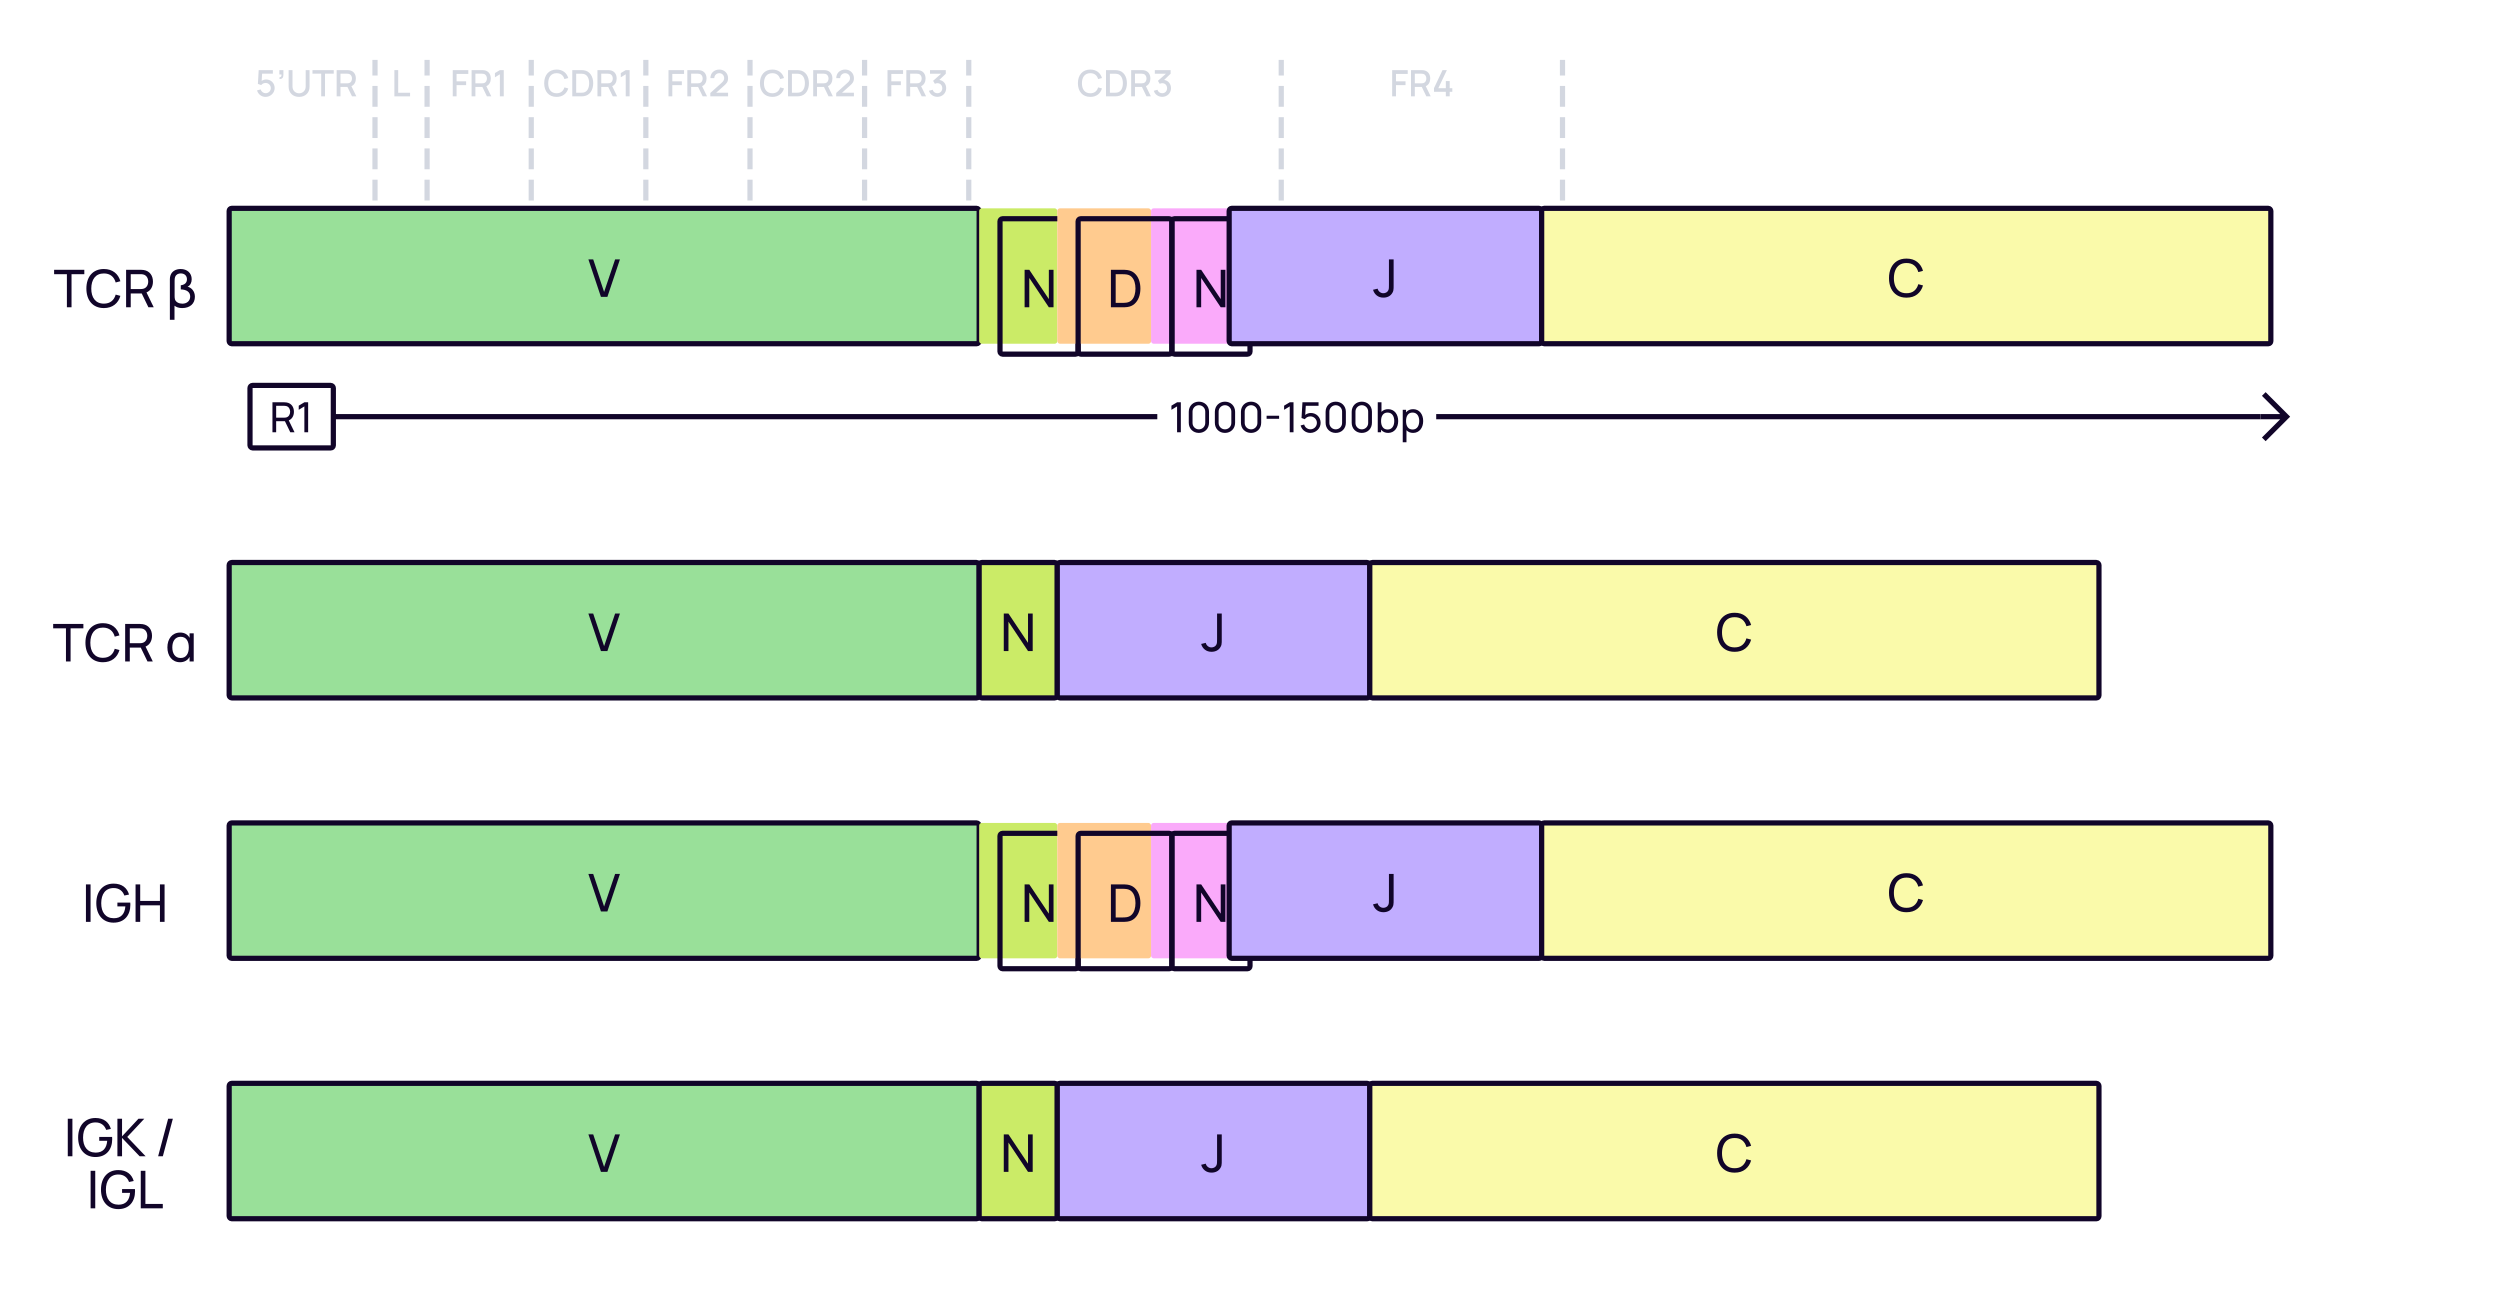 <svg width="960" height="504" viewBox="0 0 960 504" fill="none" xmlns="http://www.w3.org/2000/svg">
    <rect width="960" height="504" fill="white"/>
    <path d="M101.969 37.21C103.852 37.21 105.469 35.705 105.469 33.829C105.469 31.939 104.083 30.525 102.2 30.525C101.605 30.525 100.975 30.714 100.478 31.071L100.646 28.299H104.776V26.92H99.337L99.029 32.219L100.303 32.667C100.618 32.247 101.185 31.855 102.011 31.855C103.089 31.855 103.992 32.723 103.992 33.829C103.992 34.907 103.117 35.796 102.011 35.796C101.171 35.796 100.338 35.229 100.107 34.333L98.7 34.711C99.113 36.181 100.415 37.21 101.969 37.21ZM107.373 29.629L107.282 30.28C108.29 30.462 108.829 29.846 108.829 28.747V26.92H107.282V28.607H108.087C108.157 29.202 107.982 29.678 107.373 29.629ZM114.852 37.21C117.225 37.21 118.87 35.663 118.87 33.29V26.92H117.386V33.213C117.386 34.914 116.119 35.831 114.852 35.831C113.599 35.831 112.318 34.935 112.318 33.213V26.92L110.834 26.927V33.29C110.834 35.663 112.479 37.21 114.852 37.21ZM123.341 37H124.804V28.299H128.157V26.92H119.988V28.299H123.341V37ZM129.277 37H130.74V33.381H133.414L135.171 37H136.844L134.94 33.094C136.081 32.597 136.655 31.491 136.655 30.147C136.655 28.516 135.815 27.235 134.128 26.976C133.862 26.934 133.547 26.92 133.351 26.92H129.277V37ZM130.74 31.995V28.299H133.295C133.477 28.299 133.722 28.313 133.932 28.369C134.828 28.579 135.164 29.405 135.164 30.147C135.164 30.889 134.828 31.715 133.932 31.932C133.722 31.981 133.477 31.995 133.295 31.995H130.74Z" fill="#D3D7E0"/>
    <path d="M144 112V24" stroke="#D3D7E0" stroke-width="2" stroke-linecap="square" stroke-dasharray="6 6"/>
    <path d="M151.442 37V26.92H152.905V35.621H157.469V37H151.442Z" fill="#D3D7E0"/>
    <path d="M164 112V24" stroke="#D3D7E0" stroke-width="2" stroke-linecap="square" stroke-dasharray="6 6"/>
    <path d="M173.858 37H175.321V32.695H178.989V31.225H175.321V28.383H179.829V26.92H173.858V37ZM181.09 37H182.553V33.381H185.227L186.984 37H188.657L186.753 33.094C187.894 32.597 188.468 31.491 188.468 30.147C188.468 28.516 187.628 27.235 185.941 26.976C185.675 26.934 185.36 26.92 185.164 26.92H181.09V37ZM182.553 31.995V28.299H185.108C185.29 28.299 185.535 28.313 185.745 28.369C186.641 28.579 186.977 29.405 186.977 30.147C186.977 30.889 186.641 31.715 185.745 31.932C185.535 31.981 185.29 31.995 185.108 31.995H182.553ZM191.953 37H193.444V26.92H191.953L190.056 28.054V29.685L191.953 28.53V37Z" fill="#D3D7E0"/>
    <path d="M204 112V24" stroke="#D3D7E0" stroke-width="2" stroke-linecap="square" stroke-dasharray="6 6"/>
    <path d="M213.735 37.21C216.059 37.21 217.62 35.943 218.215 33.955L216.731 33.556C216.332 34.963 215.331 35.817 213.735 35.817C211.593 35.817 210.501 34.27 210.515 31.96C210.522 29.65 211.593 28.103 213.735 28.103C215.331 28.103 216.332 28.957 216.731 30.364L218.215 29.965C217.62 27.977 216.059 26.71 213.735 26.71C210.711 26.71 208.968 28.845 208.968 31.96C208.968 35.075 210.711 37.21 213.735 37.21ZM219.754 37H222.911C223.093 37 223.695 37 224.164 36.937C226.53 36.636 227.79 34.529 227.79 31.96C227.79 29.391 226.53 27.284 224.164 26.983C223.695 26.92 223.093 26.92 222.911 26.92H219.754V37ZM221.252 35.607V28.313H222.911C223.219 28.313 223.723 28.32 224.059 28.383C225.571 28.663 226.236 30.189 226.236 31.96C226.236 33.689 225.599 35.243 224.059 35.537C223.723 35.6 223.233 35.607 222.911 35.607H221.252ZM229.42 37H230.883V33.381H233.557L235.314 37H236.987L235.083 33.094C236.224 32.597 236.798 31.491 236.798 30.147C236.798 28.516 235.958 27.235 234.271 26.976C234.005 26.934 233.69 26.92 233.494 26.92H229.42V37ZM230.883 31.995V28.299H233.438C233.62 28.299 233.865 28.313 234.075 28.369C234.971 28.579 235.307 29.405 235.307 30.147C235.307 30.889 234.971 31.715 234.075 31.932C233.865 31.981 233.62 31.995 233.438 31.995H230.883ZM240.283 37H241.774V26.92H240.283L238.386 28.054V29.685L240.283 28.53V37Z" fill="#D3D7E0"/>
    <path d="M248 112V24" stroke="#D3D7E0" stroke-width="2" stroke-linecap="square" stroke-dasharray="6 6"/>
    <path d="M256.703 37H258.166V32.695H261.834V31.225H258.166V28.383H262.674V26.92H256.703V37ZM263.935 37H265.398V33.381H268.072L269.829 37H271.502L269.598 33.094C270.739 32.597 271.313 31.491 271.313 30.147C271.313 28.516 270.473 27.235 268.786 26.976C268.52 26.934 268.205 26.92 268.009 26.92H263.935V37ZM265.398 31.995V28.299H267.953C268.135 28.299 268.38 28.313 268.59 28.369C269.486 28.579 269.822 29.405 269.822 30.147C269.822 30.889 269.486 31.715 268.59 31.932C268.38 31.981 268.135 31.995 267.953 31.995H265.398ZM272.761 36.993H279.579V35.6H275.022L277.941 32.996C279.033 32.037 279.579 31.407 279.579 30.028C279.579 28.117 278.144 26.71 276.24 26.71C274.231 26.71 272.796 28.047 272.796 30H274.294C274.28 28.985 275.092 28.103 276.212 28.103C277.297 28.103 278.074 28.929 278.074 30.007C278.074 30.581 277.864 31.127 277.157 31.757L272.768 35.691L272.761 36.993Z" fill="#D3D7E0"/>
    <path d="M288 112V24" stroke="#D3D7E0" stroke-width="2" stroke-linecap="square" stroke-dasharray="6 6"/>
    <path d="M296.58 37.21C298.904 37.21 300.465 35.943 301.06 33.955L299.576 33.556C299.177 34.963 298.176 35.817 296.58 35.817C294.438 35.817 293.346 34.27 293.36 31.96C293.367 29.65 294.438 28.103 296.58 28.103C298.176 28.103 299.177 28.957 299.576 30.364L301.06 29.965C300.465 27.977 298.904 26.71 296.58 26.71C293.556 26.71 291.813 28.845 291.813 31.96C291.813 35.075 293.556 37.21 296.58 37.21ZM302.599 37H305.756C305.938 37 306.54 37 307.009 36.937C309.375 36.636 310.635 34.529 310.635 31.96C310.635 29.391 309.375 27.284 307.009 26.983C306.54 26.92 305.938 26.92 305.756 26.92H302.599V37ZM304.097 35.607V28.313H305.756C306.064 28.313 306.568 28.32 306.904 28.383C308.416 28.663 309.081 30.189 309.081 31.96C309.081 33.689 308.444 35.243 306.904 35.537C306.568 35.6 306.078 35.607 305.756 35.607H304.097ZM312.265 37H313.728V33.381H316.402L318.159 37H319.832L317.928 33.094C319.069 32.597 319.643 31.491 319.643 30.147C319.643 28.516 318.803 27.235 317.116 26.976C316.85 26.934 316.535 26.92 316.339 26.92H312.265V37ZM313.728 31.995V28.299H316.283C316.465 28.299 316.71 28.313 316.92 28.369C317.816 28.579 318.152 29.405 318.152 30.147C318.152 30.889 317.816 31.715 316.92 31.932C316.71 31.981 316.465 31.995 316.283 31.995H313.728ZM321.091 36.993H327.909V35.6H323.352L326.271 32.996C327.363 32.037 327.909 31.407 327.909 30.028C327.909 28.117 326.474 26.71 324.57 26.71C322.561 26.71 321.126 28.047 321.126 30H322.624C322.61 28.985 323.422 28.103 324.542 28.103C325.627 28.103 326.404 28.929 326.404 30.007C326.404 30.581 326.194 31.127 325.487 31.757L321.098 35.691L321.091 36.993Z" fill="#D3D7E0"/>
    <path d="M332 112V24" stroke="#D3D7E0" stroke-width="2" stroke-linecap="square" stroke-dasharray="6 6"/>
    <path d="M340.805 37H342.268V32.695H345.936V31.225H342.268V28.383H346.776V26.92H340.805V37ZM348.038 37H349.501V33.381H352.175L353.932 37H355.605L353.701 33.094C354.842 32.597 355.416 31.491 355.416 30.147C355.416 28.516 354.576 27.235 352.889 26.976C352.623 26.934 352.308 26.92 352.112 26.92H348.038V37ZM349.501 31.995V28.299H352.056C352.238 28.299 352.483 28.313 352.693 28.369C353.589 28.579 353.925 29.405 353.925 30.147C353.925 30.889 353.589 31.715 352.693 31.932C352.483 31.981 352.238 31.995 352.056 31.995H349.501ZM359.964 37.189C361.847 37.189 363.331 35.796 363.331 33.871C363.331 32.233 362.323 30.924 360.692 30.707L363.184 28.313V26.92H357.122V28.313H361.392L358.312 31.036L358.998 32.191C359.285 32.037 359.628 31.939 359.95 31.939C361.07 31.939 361.833 32.751 361.833 33.871C361.833 34.984 361.07 35.789 359.964 35.803C359.138 35.81 358.403 35.341 358.137 34.466L356.723 34.858C357.15 36.293 358.466 37.189 359.964 37.189Z" fill="#D3D7E0"/>
    <path d="M372 112V24" stroke="#D3D7E0" stroke-width="2" stroke-linecap="square" stroke-dasharray="6 6"/>
    <path d="M418.682 37.21C421.006 37.21 422.567 35.943 423.162 33.955L421.678 33.556C421.279 34.963 420.278 35.817 418.682 35.817C416.54 35.817 415.448 34.27 415.462 31.96C415.469 29.65 416.54 28.103 418.682 28.103C420.278 28.103 421.279 28.957 421.678 30.364L423.162 29.965C422.567 27.977 421.006 26.71 418.682 26.71C415.658 26.71 413.915 28.845 413.915 31.96C413.915 35.075 415.658 37.21 418.682 37.21ZM424.702 37H427.859C428.041 37 428.643 37 429.112 36.937C431.478 36.636 432.738 34.529 432.738 31.96C432.738 29.391 431.478 27.284 429.112 26.983C428.643 26.92 428.041 26.92 427.859 26.92H424.702V37ZM426.2 35.607V28.313H427.859C428.167 28.313 428.671 28.32 429.007 28.383C430.519 28.663 431.184 30.189 431.184 31.96C431.184 33.689 430.547 35.243 429.007 35.537C428.671 35.6 428.181 35.607 427.859 35.607H426.2ZM434.368 37H435.831V33.381H438.505L440.262 37H441.935L440.031 33.094C441.172 32.597 441.746 31.491 441.746 30.147C441.746 28.516 440.906 27.235 439.219 26.976C438.953 26.934 438.638 26.92 438.442 26.92H434.368V37ZM435.831 31.995V28.299H438.386C438.568 28.299 438.813 28.313 439.023 28.369C439.919 28.579 440.255 29.405 440.255 30.147C440.255 30.889 439.919 31.715 439.023 31.932C438.813 31.981 438.568 31.995 438.386 31.995H435.831ZM446.294 37.189C448.177 37.189 449.661 35.796 449.661 33.871C449.661 32.233 448.653 30.924 447.022 30.707L449.514 28.313V26.92H443.452V28.313H447.722L444.642 31.036L445.328 32.191C445.615 32.037 445.958 31.939 446.28 31.939C447.4 31.939 448.163 32.751 448.163 33.871C448.163 34.984 447.4 35.789 446.294 35.803C445.468 35.81 444.733 35.341 444.467 34.466L443.053 34.858C443.48 36.293 444.796 37.189 446.294 37.189Z" fill="#D3D7E0"/>
    <path d="M492 112V24" stroke="#D3D7E0" stroke-width="2" stroke-linecap="square" stroke-dasharray="6 6"/>
    <path d="M600 112V24" stroke="#D3D7E0" stroke-width="2" stroke-linecap="square" stroke-dasharray="6 6"/>
    <path d="M534.593 37H536.056V32.695H539.724V31.225H536.056V28.383H540.564V26.92H534.593V37ZM541.826 37H543.289V33.381H545.963L547.72 37H549.393L547.489 33.094C548.63 32.597 549.204 31.491 549.204 30.147C549.204 28.516 548.364 27.235 546.677 26.976C546.411 26.934 546.096 26.92 545.9 26.92H541.826V37ZM543.289 31.995V28.299H545.844C546.026 28.299 546.271 28.313 546.481 28.369C547.377 28.579 547.713 29.405 547.713 30.147C547.713 30.889 547.377 31.715 546.481 31.932C546.271 31.981 546.026 31.995 545.844 31.995H543.289ZM555.201 37H556.685V35.243H557.686V33.857H556.685V31.127H555.201V33.857H552.324L555.6 26.92H553.927L550.651 33.857V35.243H555.201V37Z" fill="#D3D7E0"/>
    <path d="M25.688 118H27.468V105.29H32.378V103.6H20.778V105.29H25.688V118ZM39.89 118.3C43.22 118.3 45.41 116.47 46.23 113.61L44.42 113.13C43.83 115.27 42.32 116.6 39.89 116.6C36.67 116.6 35.03 114.25 35.05 110.8C35.07 107.35 36.67 105 39.89 105C42.32 105 43.83 106.33 44.42 108.47L46.23 107.99C45.41 105.13 43.22 103.3 39.89 103.3C35.58 103.3 33.17 106.36 33.17 110.8C33.17 115.24 35.58 118.3 39.89 118.3ZM48.423 118H50.203V112.68H54.413L56.993 118H59.033L56.253 112.29C57.883 111.61 58.733 110.04 58.733 108.14C58.733 105.85 57.503 104.04 55.173 103.68C54.803 103.62 54.393 103.6 54.113 103.6H48.423V118ZM50.203 110.99V105.29H54.053C54.303 105.29 54.653 105.31 54.953 105.38C56.333 105.69 56.913 106.94 56.913 108.14C56.913 109.34 56.333 110.59 54.953 110.9C54.653 110.97 54.303 110.99 54.053 110.99H50.203ZM65.23 107.2V122.8H67.01V117.39C67.72 117.96 68.71 118.3 69.94 118.3C72.99 118.3 74.84 116.57 74.84 113.95C74.84 111.74 73.44 110.44 72.05 110.09C73.1 109.58 73.61 108.5 73.61 107.22C73.61 104.84 71.86 103.3 69.37 103.3C67.51 103.3 65.98 104.16 65.45 105.78C65.3 106.23 65.23 106.71 65.23 107.2ZM67.05 113.71V107.86C67.05 107.44 67.07 106.8 67.28 106.28C67.64 105.35 68.52 104.99 69.41 104.99C70.79 104.99 71.79 105.82 71.79 107.24C71.79 108.67 70.79 109.4 69.42 109.54V111.14C71.61 111.18 73.03 112.1 73.03 113.87C73.03 115.52 71.79 116.61 70.02 116.61C68.77 116.61 67.53 116.04 67.2 115.01C67.08 114.64 67.05 114.1 67.05 113.71Z" fill="#110529"/>
    <path d="M25.327 254H27.107V241.29H32.017V239.6H20.417V241.29H25.327V254ZM39.529 254.3C42.859 254.3 45.049 252.47 45.869 249.61L44.059 249.13C43.469 251.27 41.959 252.6 39.529 252.6C36.309 252.6 34.669 250.25 34.689 246.8C34.709 243.35 36.309 241 39.529 241C41.959 241 43.469 242.33 44.059 244.47L45.869 243.99C45.049 241.13 42.859 239.3 39.529 239.3C35.219 239.3 32.809 242.36 32.809 246.8C32.809 251.24 35.219 254.3 39.529 254.3ZM48.062 254H49.842V248.68H54.052L56.632 254H58.672L55.892 248.29C57.522 247.61 58.372 246.04 58.372 244.14C58.372 241.85 57.142 240.04 54.812 239.68C54.442 239.62 54.032 239.6 53.752 239.6H48.062V254ZM49.842 246.99V241.29H53.692C53.942 241.29 54.292 241.31 54.592 241.38C55.972 241.69 56.552 242.94 56.552 244.14C56.552 245.34 55.972 246.59 54.592 246.9C54.292 246.97 53.942 246.99 53.692 246.99H49.842ZM69.148 254.3C70.788 254.3 72.099 253.54 72.799 252.24V254H74.388V243.2H72.799V244.93C72.109 243.65 70.849 242.9 69.198 242.9C66.099 242.9 64.278 245.35 64.278 248.6C64.278 251.83 66.088 254.3 69.148 254.3ZM66.168 248.6C66.168 246.19 67.278 244.53 69.388 244.53C71.499 244.53 72.499 246.2 72.499 248.59C72.499 250.96 71.508 252.67 69.368 252.67C67.198 252.67 66.168 250.88 66.168 248.6Z" fill="#110529"/>
    <path d="M32.998 354H34.778V339.6H32.998V354ZM43.609 354.3C47.819 354.3 50.059 351.39 50.059 347.44C50.059 347.32 50.049 346.87 50.019 346.59H45.079V348.06H48.139C47.919 350.93 46.479 352.62 43.699 352.6C40.479 352.58 38.849 350.25 38.869 346.8C38.889 343.35 40.479 340.99 43.699 341.01C45.749 341.02 47.139 342.14 47.749 343.88L49.549 343.51C48.799 340.92 46.829 339.31 43.609 339.31C39.579 339.31 36.979 342.21 36.979 346.8C36.979 351.44 39.639 354.3 43.609 354.3ZM52.056 354H53.836V347.64H61.416V354H63.196V339.6H61.416V345.95H53.836V339.6H52.056V354Z" fill="#110529"/>
    <path d="M26.026 444H27.806V429.6H26.026V444ZM36.636 444.3C40.846 444.3 43.086 441.39 43.086 437.44C43.086 437.32 43.076 436.87 43.046 436.59H38.106V438.06H41.166C40.946 440.93 39.506 442.62 36.726 442.6C33.506 442.58 31.876 440.25 31.896 436.8C31.916 433.35 33.506 430.99 36.726 431.01C38.776 431.02 40.166 432.14 40.776 433.88L42.576 433.51C41.826 430.92 39.856 429.31 36.636 429.31C32.606 429.31 30.006 432.21 30.006 436.8C30.006 441.44 32.666 444.3 36.636 444.3ZM45.084 444H46.864V436.96L53.614 444H55.914L48.864 436.59L55.404 429.6H53.164L46.864 436.36V429.6H45.084V444ZM64.563 429.6L60.723 444H62.533L66.373 429.6H64.563ZM34.795 464H36.575V449.6H34.795V464ZM45.406 464.3C49.616 464.3 51.856 461.39 51.856 457.44C51.856 457.32 51.846 456.87 51.816 456.59H46.876V458.06H49.936C49.716 460.93 48.276 462.62 45.496 462.6C42.276 462.58 40.646 460.25 40.666 456.8C40.686 453.35 42.276 450.99 45.496 451.01C47.546 451.02 48.936 452.14 49.546 453.88L51.346 453.51C50.596 450.92 48.626 449.31 45.406 449.31C41.376 449.31 38.776 452.21 38.776 456.8C38.776 461.44 41.436 464.3 45.406 464.3ZM54.053 464H62.513V462.31H55.833V449.6H54.053V464Z" fill="#110529"/>
    <rect x="96" y="148" width="32" height="24" rx="1" fill="white"/>
    <path d="M104.62 166H106.044V161.744H109.412L111.476 166H113.108L110.884 161.432C112.188 160.888 112.868 159.632 112.868 158.112C112.868 156.28 111.884 154.832 110.02 154.544C109.724 154.496 109.396 154.48 109.172 154.48H104.62V166ZM106.044 160.392V155.832H109.124C109.324 155.832 109.604 155.848 109.844 155.904C110.948 156.152 111.412 157.152 111.412 158.112C111.412 159.072 110.948 160.072 109.844 160.32C109.604 160.376 109.324 160.392 109.124 160.392H106.044ZM116.878 166H118.326V154.48H116.878L114.71 155.776V157.368L116.878 156.056V166Z" fill="#110529"/>
    <rect x="96" y="148" width="32" height="24" rx="1" stroke="#110529" stroke-width="2"/>
    <path d="M444.5 160H128" stroke="#110529" stroke-width="2"/>
    <rect width="107" height="20" transform="translate(444.5 150)" fill="white"/>
    <path d="M451.995 166H453.443V154.48H451.995L449.827 155.776V157.368L451.995 156.056V166ZM460.375 166.24C462.615 166.24 464.263 164.592 464.263 162.352V158.128C464.263 155.888 462.615 154.24 460.375 154.24C458.135 154.24 456.487 155.888 456.487 158.128V162.352C456.487 164.592 458.135 166.24 460.375 166.24ZM457.935 162.432V158.04C457.935 156.688 459.023 155.6 460.375 155.6C461.727 155.6 462.815 156.688 462.815 158.04V162.432C462.815 163.784 461.727 164.872 460.375 164.872C459.023 164.872 457.935 163.784 457.935 162.432ZM470.391 166.24C472.631 166.24 474.279 164.592 474.279 162.352V158.128C474.279 155.888 472.631 154.24 470.391 154.24C468.151 154.24 466.503 155.888 466.503 158.128V162.352C466.503 164.592 468.151 166.24 470.391 166.24ZM467.951 162.432V158.04C467.951 156.688 469.039 155.6 470.391 155.6C471.743 155.6 472.831 156.688 472.831 158.04V162.432C472.831 163.784 471.743 164.872 470.391 164.872C469.039 164.872 467.951 163.784 467.951 162.432ZM480.406 166.24C482.646 166.24 484.294 164.592 484.294 162.352V158.128C484.294 155.888 482.646 154.24 480.406 154.24C478.166 154.24 476.518 155.888 476.518 158.128V162.352C476.518 164.592 478.166 166.24 480.406 166.24ZM477.966 162.432V158.04C477.966 156.688 479.054 155.6 480.406 155.6C481.758 155.6 482.846 156.688 482.846 158.04V162.432C482.846 163.784 481.758 164.872 480.406 164.872C479.054 164.872 477.966 163.784 477.966 162.432ZM486.374 160.824H491.174V159.648H486.374V160.824ZM495.261 166H496.709V154.48H495.261L493.093 155.776V157.368L495.261 156.056V166ZM503.161 166.24C505.305 166.24 507.121 164.504 507.121 162.376C507.121 160.232 505.497 158.584 503.361 158.584C502.585 158.584 501.809 158.848 501.209 159.328L501.417 155.832H506.321V154.48H500.137L499.785 160.504L501.049 160.984C501.465 160.384 502.185 159.896 503.201 159.896C504.545 159.896 505.689 160.984 505.689 162.376C505.689 163.728 504.601 164.856 503.201 164.856C502.129 164.856 501.089 164.144 500.801 163.008L499.433 163.376C499.897 165.056 501.377 166.24 503.161 166.24ZM512.922 166.24C515.162 166.24 516.81 164.592 516.81 162.352V158.128C516.81 155.888 515.162 154.24 512.922 154.24C510.682 154.24 509.034 155.888 509.034 158.128V162.352C509.034 164.592 510.682 166.24 512.922 166.24ZM510.482 162.432V158.04C510.482 156.688 511.57 155.6 512.922 155.6C514.274 155.6 515.362 156.688 515.362 158.04V162.432C515.362 163.784 514.274 164.872 512.922 164.872C511.57 164.872 510.482 163.784 510.482 162.432ZM522.938 166.24C525.178 166.24 526.826 164.592 526.826 162.352V158.128C526.826 155.888 525.178 154.24 522.938 154.24C520.698 154.24 519.05 155.888 519.05 158.128V162.352C519.05 164.592 520.698 166.24 522.938 166.24ZM520.498 162.432V158.04C520.498 156.688 521.586 155.6 522.938 155.6C524.29 155.6 525.378 156.688 525.378 158.04V162.432C525.378 163.784 524.29 164.872 522.938 164.872C521.586 164.872 520.498 163.784 520.498 162.432ZM533.033 166.24C535.449 166.24 536.905 164.264 536.905 161.672C536.905 159.08 535.441 157.12 533.041 157.12C531.961 157.12 531.105 157.496 530.489 158.144V154.48H529.057V166H530.329V165.024C530.961 165.784 531.865 166.24 533.033 166.24ZM530.329 161.672C530.329 159.76 531.129 158.424 532.817 158.424C534.577 158.424 535.393 159.848 535.393 161.672C535.393 163.512 534.561 164.936 532.857 164.936C531.113 164.936 530.329 163.568 530.329 161.672ZM542.627 166.24C545.043 166.24 546.499 164.264 546.499 161.672C546.499 159.08 545.035 157.12 542.635 157.12C541.459 157.12 540.555 157.568 539.923 158.328V157.36H538.651V169.84H540.083V165.2C540.699 165.856 541.555 166.24 542.627 166.24ZM539.923 161.672C539.923 159.76 540.723 158.424 542.411 158.424C544.171 158.424 544.987 159.848 544.987 161.672C544.987 163.512 544.155 164.936 542.451 164.936C540.707 164.936 539.923 163.568 539.923 161.672Z" fill="#110529"/>
    <path d="M868 160H551.5" stroke="#110529" stroke-width="2"/>
    <path d="M878 160L878.707 159.293L879.414 160L878.707 160.707L878 160ZM870.707 168.707L870 169.414L868.586 168L869.293 167.293L870.707 168.707ZM869.293 152.707L868.586 152L870 150.586L870.707 151.293L869.293 152.707ZM868 159L878 159L878 161L868 161L868 159ZM878.707 160.707L870.707 168.707L869.293 167.293L877.293 159.293L878.707 160.707ZM877.293 160.707L869.293 152.707L870.707 151.293L878.707 159.293L877.293 160.707Z" fill="#110529"/>
    <g filter="url(#filter0_i_6463_40170)">
        <rect x="96" y="84" width="288" height="52" rx="1" fill="#99E099"/>
        <path d="M238.758 118L233.938 103.6H235.788L239.978 116.11L244.208 103.6H246.058L241.238 118H238.758Z" fill="#110529"/>
        <rect x="96" y="84" width="288" height="52" rx="1" stroke="#110529" stroke-width="2" stroke-linecap="round"/>
    </g>
    <g filter="url(#filter1_i_6463_40170)">
        <rect x="384" y="84" width="30" height="52" rx="1" fill="#CBEB67"/>
    </g>
    <rect x="384" y="84" width="30" height="52" rx="1" stroke="#110529" stroke-width="2" stroke-linecap="round"/>
    <g filter="url(#filter2_i_6463_40170)">
        <rect x="450" y="84" width="30" height="52" rx="1" fill="#FAAAFA"/>
    </g>
    <rect x="450" y="84" width="30" height="52" rx="1" stroke="#110529" stroke-width="2" stroke-linecap="round"/>
    <g filter="url(#filter3_i_6463_40170)">
        <rect x="414" y="84" width="36" height="52" rx="1" fill="#FFCB8F"/>
    </g>
    <rect x="414" y="84" width="36" height="52" rx="1" stroke="#110529" stroke-width="2" stroke-linecap="round"/>
    <path d="M393.447 118V103.6H395.247L402.757 114.85V103.6H404.557V118H402.757L395.247 106.74V118H393.447Z" fill="#110529"/>
    <path d="M459.447 118V103.6H461.247L468.757 114.85V103.6H470.557V118H468.757L461.247 106.74V118H459.447Z" fill="#110529"/>
    <path d="M426.593 118V103.6H431.033C431.18 103.6 431.437 103.603 431.803 103.61C432.17 103.617 432.52 103.643 432.853 103.69C433.967 103.837 434.897 104.243 435.643 104.91C436.397 105.57 436.963 106.41 437.343 107.43C437.723 108.45 437.913 109.573 437.913 110.8C437.913 112.027 437.723 113.15 437.343 114.17C436.963 115.19 436.397 116.033 435.643 116.7C434.897 117.36 433.967 117.763 432.853 117.91C432.52 117.95 432.167 117.977 431.793 117.99C431.427 117.997 431.173 118 431.033 118H426.593ZM428.423 116.3H431.033C431.287 116.3 431.57 116.293 431.883 116.28C432.197 116.26 432.47 116.23 432.703 116.19C433.49 116.043 434.127 115.713 434.613 115.2C435.1 114.687 435.457 114.047 435.683 113.28C435.91 112.513 436.023 111.687 436.023 110.8C436.023 109.893 435.907 109.057 435.673 108.29C435.447 107.523 435.09 106.887 434.603 106.38C434.117 105.873 433.483 105.55 432.703 105.41C432.47 105.363 432.193 105.333 431.873 105.32C431.553 105.307 431.273 105.3 431.033 105.3H428.423V116.3Z" fill="#110529"/>
    <g filter="url(#filter4_i_6463_40170)">
        <rect x="480" y="84" width="120" height="52" rx="1" fill="#C1ADFF"/>
        <path d="M539.244 118.29C538.237 118.29 537.384 118.017 536.684 117.47C535.984 116.923 535.504 116.19 535.244 115.27L537.014 114.85C537.121 115.337 537.377 115.75 537.784 116.09C538.197 116.43 538.671 116.6 539.204 116.6C539.551 116.6 539.904 116.517 540.264 116.35C540.624 116.177 540.901 115.897 541.094 115.51C541.227 115.243 541.304 114.95 541.324 114.63C541.344 114.303 541.354 113.92 541.354 113.48V103.6H543.154V113.48C543.154 113.893 543.151 114.263 543.144 114.59C543.144 114.917 543.111 115.23 543.044 115.53C542.984 115.823 542.864 116.123 542.684 116.43C542.324 117.063 541.841 117.533 541.234 117.84C540.634 118.14 539.971 118.29 539.244 118.29Z" fill="#110529"/>
        <rect x="480" y="84" width="120" height="52" rx="1" stroke="#110529" stroke-width="2" stroke-linecap="round"/>
    </g>
    <g filter="url(#filter5_i_6463_40170)">
        <rect x="600" y="84" width="280" height="52" rx="1" fill="#FAFAAA"/>
        <path d="M740.093 118.3C738.66 118.3 737.443 117.983 736.443 117.35C735.443 116.717 734.68 115.837 734.153 114.71C733.633 113.583 733.373 112.28 733.373 110.8C733.373 109.32 733.633 108.017 734.153 106.89C734.68 105.763 735.443 104.883 736.443 104.25C737.443 103.617 738.66 103.3 740.093 103.3C741.76 103.3 743.13 103.723 744.203 104.57C745.283 105.417 746.027 106.557 746.433 107.99L744.623 108.47C744.33 107.397 743.807 106.55 743.053 105.93C742.3 105.31 741.313 105 740.093 105C739.02 105 738.127 105.243 737.413 105.73C736.7 106.217 736.163 106.897 735.803 107.77C735.443 108.637 735.26 109.647 735.253 110.8C735.247 111.947 735.423 112.957 735.783 113.83C736.143 114.697 736.683 115.377 737.403 115.87C738.123 116.357 739.02 116.6 740.093 116.6C741.313 116.6 742.3 116.29 743.053 115.67C743.807 115.043 744.33 114.197 744.623 113.13L746.433 113.61C746.027 115.037 745.283 116.177 744.203 117.03C743.13 117.877 741.76 118.3 740.093 118.3Z" fill="#110529"/>
        <rect x="600" y="84" width="280" height="52" rx="1" stroke="#110529" stroke-width="2" stroke-linecap="round"/>
    </g>
    <g filter="url(#filter6_i_6463_40170)">
        <rect x="96" y="320" width="288" height="52" rx="1" fill="#99E099"/>
        <path d="M238.758 354L233.938 339.6H235.788L239.978 352.11L244.208 339.6H246.058L241.238 354H238.758Z" fill="#110529"/>
        <rect x="96" y="320" width="288" height="52" rx="1" stroke="#110529" stroke-width="2" stroke-linecap="round"/>
    </g>
    <g filter="url(#filter7_i_6463_40170)">
        <rect x="384" y="320" width="30" height="52" rx="1" fill="#CBEB67"/>
    </g>
    <rect x="384" y="320" width="30" height="52" rx="1" stroke="#110529" stroke-width="2" stroke-linecap="round"/>
    <g filter="url(#filter8_i_6463_40170)">
        <rect x="450" y="320" width="30" height="52" rx="1" fill="#FAAAFA"/>
    </g>
    <rect x="450" y="320" width="30" height="52" rx="1" stroke="#110529" stroke-width="2" stroke-linecap="round"/>
    <g filter="url(#filter9_i_6463_40170)">
        <rect x="414" y="320" width="36" height="52" rx="1" fill="#FFCB8F"/>
    </g>
    <rect x="414" y="320" width="36" height="52" rx="1" stroke="#110529" stroke-width="2" stroke-linecap="round"/>
    <path d="M393.447 354V339.6H395.247L402.757 350.85V339.6H404.557V354H402.757L395.247 342.74V354H393.447Z" fill="#110529"/>
    <path d="M459.447 354V339.6H461.247L468.757 350.85V339.6H470.557V354H468.757L461.247 342.74V354H459.447Z" fill="#110529"/>
    <path d="M426.593 354V339.6H431.033C431.18 339.6 431.437 339.603 431.803 339.61C432.17 339.617 432.52 339.643 432.853 339.69C433.967 339.837 434.897 340.243 435.643 340.91C436.397 341.57 436.963 342.41 437.343 343.43C437.723 344.45 437.913 345.573 437.913 346.8C437.913 348.027 437.723 349.15 437.343 350.17C436.963 351.19 436.397 352.033 435.643 352.7C434.897 353.36 433.967 353.763 432.853 353.91C432.52 353.95 432.167 353.977 431.793 353.99C431.427 353.997 431.173 354 431.033 354H426.593ZM428.423 352.3H431.033C431.287 352.3 431.57 352.293 431.883 352.28C432.197 352.26 432.47 352.23 432.703 352.19C433.49 352.043 434.127 351.713 434.613 351.2C435.1 350.687 435.457 350.047 435.683 349.28C435.91 348.513 436.023 347.687 436.023 346.8C436.023 345.893 435.907 345.057 435.673 344.29C435.447 343.523 435.09 342.887 434.603 342.38C434.117 341.873 433.483 341.55 432.703 341.41C432.47 341.363 432.193 341.333 431.873 341.32C431.553 341.307 431.273 341.3 431.033 341.3H428.423V352.3Z" fill="#110529"/>
    <g filter="url(#filter10_i_6463_40170)">
        <rect x="480" y="320" width="120" height="52" rx="1" fill="#C1ADFF"/>
        <path d="M539.244 354.29C538.237 354.29 537.384 354.017 536.684 353.47C535.984 352.923 535.504 352.19 535.244 351.27L537.014 350.85C537.121 351.337 537.377 351.75 537.784 352.09C538.197 352.43 538.671 352.6 539.204 352.6C539.551 352.6 539.904 352.517 540.264 352.35C540.624 352.177 540.901 351.897 541.094 351.51C541.227 351.243 541.304 350.95 541.324 350.63C541.344 350.303 541.354 349.92 541.354 349.48V339.6H543.154V349.48C543.154 349.893 543.151 350.263 543.144 350.59C543.144 350.917 543.111 351.23 543.044 351.53C542.984 351.823 542.864 352.123 542.684 352.43C542.324 353.063 541.841 353.533 541.234 353.84C540.634 354.14 539.971 354.29 539.244 354.29Z" fill="#110529"/>
        <rect x="480" y="320" width="120" height="52" rx="1" stroke="#110529" stroke-width="2" stroke-linecap="round"/>
    </g>
    <g filter="url(#filter11_i_6463_40170)">
        <rect x="600" y="320" width="280" height="52" rx="1" fill="#FAFAAA"/>
        <path d="M740.093 354.3C738.66 354.3 737.443 353.983 736.443 353.35C735.443 352.717 734.68 351.837 734.153 350.71C733.633 349.583 733.373 348.28 733.373 346.8C733.373 345.32 733.633 344.017 734.153 342.89C734.68 341.763 735.443 340.883 736.443 340.25C737.443 339.617 738.66 339.3 740.093 339.3C741.76 339.3 743.13 339.723 744.203 340.57C745.283 341.417 746.027 342.557 746.433 343.99L744.623 344.47C744.33 343.397 743.807 342.55 743.053 341.93C742.3 341.31 741.313 341 740.093 341C739.02 341 738.127 341.243 737.413 341.73C736.7 342.217 736.163 342.897 735.803 343.77C735.443 344.637 735.26 345.647 735.253 346.8C735.247 347.947 735.423 348.957 735.783 349.83C736.143 350.697 736.683 351.377 737.403 351.87C738.123 352.357 739.02 352.6 740.093 352.6C741.313 352.6 742.3 352.29 743.053 351.67C743.807 351.043 744.33 350.197 744.623 349.13L746.433 349.61C746.027 351.037 745.283 352.177 744.203 353.03C743.13 353.877 741.76 354.3 740.093 354.3Z" fill="#110529"/>
        <rect x="600" y="320" width="280" height="52" rx="1" stroke="#110529" stroke-width="2" stroke-linecap="round"/>
    </g>
    <g filter="url(#filter12_i_6463_40170)">
        <rect x="96" y="220" width="288" height="52" rx="1" fill="#99E099"/>
        <path d="M238.758 254L233.938 239.6H235.788L239.978 252.11L244.208 239.6H246.058L241.238 254H238.758Z" fill="#110529"/>
        <rect x="96" y="220" width="288" height="52" rx="1" stroke="#110529" stroke-width="2" stroke-linecap="round"/>
    </g>
    <g filter="url(#filter13_i_6463_40170)">
        <rect x="384" y="220" width="30" height="52" rx="1" fill="#CBEB67"/>
        <path d="M393.447 254V239.6H395.247L402.757 250.85V239.6H404.557V254H402.757L395.247 242.74V254H393.447Z" fill="#110529"/>
        <rect x="384" y="220" width="30" height="52" rx="1" stroke="#110529" stroke-width="2" stroke-linecap="round"/>
    </g>
    <g filter="url(#filter14_i_6463_40170)">
        <rect x="414" y="220" width="120" height="52" rx="1" fill="#C1ADFF"/>
        <path d="M473.244 254.29C472.237 254.29 471.384 254.017 470.684 253.47C469.984 252.923 469.504 252.19 469.244 251.27L471.014 250.85C471.121 251.337 471.377 251.75 471.784 252.09C472.197 252.43 472.671 252.6 473.204 252.6C473.551 252.6 473.904 252.517 474.264 252.35C474.624 252.177 474.901 251.897 475.094 251.51C475.227 251.243 475.304 250.95 475.324 250.63C475.344 250.303 475.354 249.92 475.354 249.48V239.6H477.154V249.48C477.154 249.893 477.151 250.263 477.144 250.59C477.144 250.917 477.111 251.23 477.044 251.53C476.984 251.823 476.864 252.123 476.684 252.43C476.324 253.063 475.841 253.533 475.234 253.84C474.634 254.14 473.971 254.29 473.244 254.29Z" fill="#110529"/>
        <rect x="414" y="220" width="120" height="52" rx="1" stroke="#110529" stroke-width="2" stroke-linecap="round"/>
    </g>
    <g filter="url(#filter15_i_6463_40170)">
        <rect x="534" y="220" width="280" height="52" rx="1" fill="#FAFAAA"/>
        <path d="M674.093 254.3C672.66 254.3 671.443 253.983 670.443 253.35C669.443 252.717 668.68 251.837 668.153 250.71C667.633 249.583 667.373 248.28 667.373 246.8C667.373 245.32 667.633 244.017 668.153 242.89C668.68 241.763 669.443 240.883 670.443 240.25C671.443 239.617 672.66 239.3 674.093 239.3C675.76 239.3 677.13 239.723 678.203 240.57C679.283 241.417 680.027 242.557 680.433 243.99L678.623 244.47C678.33 243.397 677.807 242.55 677.053 241.93C676.3 241.31 675.313 241 674.093 241C673.02 241 672.127 241.243 671.413 241.73C670.7 242.217 670.163 242.897 669.803 243.77C669.443 244.637 669.26 245.647 669.253 246.8C669.247 247.947 669.423 248.957 669.783 249.83C670.143 250.697 670.683 251.377 671.403 251.87C672.123 252.357 673.02 252.6 674.093 252.6C675.313 252.6 676.3 252.29 677.053 251.67C677.807 251.043 678.33 250.197 678.623 249.13L680.433 249.61C680.027 251.037 679.283 252.177 678.203 253.03C677.13 253.877 675.76 254.3 674.093 254.3Z" fill="#110529"/>
        <rect x="534" y="220" width="280" height="52" rx="1" stroke="#110529" stroke-width="2" stroke-linecap="round"/>
    </g>
    <g filter="url(#filter16_i_6463_40170)">
        <rect x="96" y="420" width="288" height="52" rx="1" fill="#99E099"/>
        <path d="M238.758 454L233.938 439.6H235.788L239.978 452.11L244.208 439.6H246.058L241.238 454H238.758Z" fill="#110529"/>
        <rect x="96" y="420" width="288" height="52" rx="1" stroke="#110529" stroke-width="2" stroke-linecap="round"/>
    </g>
    <g filter="url(#filter17_i_6463_40170)">
        <rect x="384" y="420" width="30" height="52" rx="1" fill="#CBEB67"/>
        <path d="M393.447 454V439.6H395.247L402.757 450.85V439.6H404.557V454H402.757L395.247 442.74V454H393.447Z" fill="#110529"/>
        <rect x="384" y="420" width="30" height="52" rx="1" stroke="#110529" stroke-width="2" stroke-linecap="round"/>
    </g>
    <g filter="url(#filter18_i_6463_40170)">
        <rect x="414" y="420" width="120" height="52" rx="1" fill="#C1ADFF"/>
        <path d="M473.244 454.29C472.237 454.29 471.384 454.017 470.684 453.47C469.984 452.923 469.504 452.19 469.244 451.27L471.014 450.85C471.121 451.337 471.377 451.75 471.784 452.09C472.197 452.43 472.671 452.6 473.204 452.6C473.551 452.6 473.904 452.517 474.264 452.35C474.624 452.177 474.901 451.897 475.094 451.51C475.227 451.243 475.304 450.95 475.324 450.63C475.344 450.303 475.354 449.92 475.354 449.48V439.6H477.154V449.48C477.154 449.893 477.151 450.263 477.144 450.59C477.144 450.917 477.111 451.23 477.044 451.53C476.984 451.823 476.864 452.123 476.684 452.43C476.324 453.063 475.841 453.533 475.234 453.84C474.634 454.14 473.971 454.29 473.244 454.29Z" fill="#110529"/>
        <rect x="414" y="420" width="120" height="52" rx="1" stroke="#110529" stroke-width="2" stroke-linecap="round"/>
    </g>
    <g filter="url(#filter19_i_6463_40170)">
        <rect x="534" y="420" width="280" height="52" rx="1" fill="#FAFAAA"/>
        <path d="M674.093 454.3C672.66 454.3 671.443 453.983 670.443 453.35C669.443 452.717 668.68 451.837 668.153 450.71C667.633 449.583 667.373 448.28 667.373 446.8C667.373 445.32 667.633 444.017 668.153 442.89C668.68 441.763 669.443 440.883 670.443 440.25C671.443 439.617 672.66 439.3 674.093 439.3C675.76 439.3 677.13 439.723 678.203 440.57C679.283 441.417 680.027 442.557 680.433 443.99L678.623 444.47C678.33 443.397 677.807 442.55 677.053 441.93C676.3 441.31 675.313 441 674.093 441C673.02 441 672.127 441.243 671.413 441.73C670.7 442.217 670.163 442.897 669.803 443.77C669.443 444.637 669.26 445.647 669.253 446.8C669.247 447.947 669.423 448.957 669.783 449.83C670.143 450.697 670.683 451.377 671.403 451.87C672.123 452.357 673.02 452.6 674.093 452.6C675.313 452.6 676.3 452.29 677.053 451.67C677.807 451.043 678.33 450.197 678.623 449.13L680.433 449.61C680.027 451.037 679.283 452.177 678.203 453.03C677.13 453.877 675.76 454.3 674.093 454.3Z" fill="#110529"/>
        <rect x="534" y="420" width="280" height="52" rx="1" stroke="#110529" stroke-width="2" stroke-linecap="round"/>
    </g>
    <defs>
        <filter id="filter0_i_6463_40170" x="95" y="83" width="290" height="54" filterUnits="userSpaceOnUse" color-interpolation-filters="sRGB">
            <feFlood flood-opacity="0" result="BackgroundImageFix"/>
            <feBlend mode="normal" in="SourceGraphic" in2="BackgroundImageFix" result="shape"/>
            <feColorMatrix in="SourceAlpha" type="matrix" values="0 0 0 0 0 0 0 0 0 0 0 0 0 0 0 0 0 0 127 0" result="hardAlpha"/>
            <feOffset dx="-8" dy="-4"/>
            <feComposite in2="hardAlpha" operator="arithmetic" k2="-1" k3="1"/>
            <feColorMatrix type="matrix" values="0 0 0 0 0.067 0 0 0 0 0.02 0 0 0 0 0.161 0 0 0 0.16 0"/>
            <feBlend mode="normal" in2="shape" result="effect1_innerShadow_6463_40170"/>
        </filter>
        <filter id="filter1_i_6463_40170" x="383" y="83" width="32" height="54" filterUnits="userSpaceOnUse" color-interpolation-filters="sRGB">
            <feFlood flood-opacity="0" result="BackgroundImageFix"/>
            <feBlend mode="normal" in="SourceGraphic" in2="BackgroundImageFix" result="shape"/>
            <feColorMatrix in="SourceAlpha" type="matrix" values="0 0 0 0 0 0 0 0 0 0 0 0 0 0 0 0 0 0 127 0" result="hardAlpha"/>
            <feOffset dx="-8" dy="-4"/>
            <feComposite in2="hardAlpha" operator="arithmetic" k2="-1" k3="1"/>
            <feColorMatrix type="matrix" values="0 0 0 0 0.067 0 0 0 0 0.02 0 0 0 0 0.161 0 0 0 0.16 0"/>
            <feBlend mode="normal" in2="shape" result="effect1_innerShadow_6463_40170"/>
        </filter>
        <filter id="filter2_i_6463_40170" x="449" y="83" width="32" height="54" filterUnits="userSpaceOnUse" color-interpolation-filters="sRGB">
            <feFlood flood-opacity="0" result="BackgroundImageFix"/>
            <feBlend mode="normal" in="SourceGraphic" in2="BackgroundImageFix" result="shape"/>
            <feColorMatrix in="SourceAlpha" type="matrix" values="0 0 0 0 0 0 0 0 0 0 0 0 0 0 0 0 0 0 127 0" result="hardAlpha"/>
            <feOffset dx="-8" dy="-4"/>
            <feComposite in2="hardAlpha" operator="arithmetic" k2="-1" k3="1"/>
            <feColorMatrix type="matrix" values="0 0 0 0 0.067 0 0 0 0 0.02 0 0 0 0 0.161 0 0 0 0.16 0"/>
            <feBlend mode="normal" in2="shape" result="effect1_innerShadow_6463_40170"/>
        </filter>
        <filter id="filter3_i_6463_40170" x="413" y="83" width="38" height="54" filterUnits="userSpaceOnUse" color-interpolation-filters="sRGB">
            <feFlood flood-opacity="0" result="BackgroundImageFix"/>
            <feBlend mode="normal" in="SourceGraphic" in2="BackgroundImageFix" result="shape"/>
            <feColorMatrix in="SourceAlpha" type="matrix" values="0 0 0 0 0 0 0 0 0 0 0 0 0 0 0 0 0 0 127 0" result="hardAlpha"/>
            <feOffset dx="-8" dy="-4"/>
            <feComposite in2="hardAlpha" operator="arithmetic" k2="-1" k3="1"/>
            <feColorMatrix type="matrix" values="0 0 0 0 0.067 0 0 0 0 0.02 0 0 0 0 0.161 0 0 0 0.16 0"/>
            <feBlend mode="normal" in2="shape" result="effect1_innerShadow_6463_40170"/>
        </filter>
        <filter id="filter4_i_6463_40170" x="479" y="83" width="122" height="54" filterUnits="userSpaceOnUse" color-interpolation-filters="sRGB">
            <feFlood flood-opacity="0" result="BackgroundImageFix"/>
            <feBlend mode="normal" in="SourceGraphic" in2="BackgroundImageFix" result="shape"/>
            <feColorMatrix in="SourceAlpha" type="matrix" values="0 0 0 0 0 0 0 0 0 0 0 0 0 0 0 0 0 0 127 0" result="hardAlpha"/>
            <feOffset dx="-8" dy="-4"/>
            <feComposite in2="hardAlpha" operator="arithmetic" k2="-1" k3="1"/>
            <feColorMatrix type="matrix" values="0 0 0 0 0.067 0 0 0 0 0.02 0 0 0 0 0.161 0 0 0 0.16 0"/>
            <feBlend mode="normal" in2="shape" result="effect1_innerShadow_6463_40170"/>
        </filter>
        <filter id="filter5_i_6463_40170" x="599" y="83" width="282" height="54" filterUnits="userSpaceOnUse" color-interpolation-filters="sRGB">
            <feFlood flood-opacity="0" result="BackgroundImageFix"/>
            <feBlend mode="normal" in="SourceGraphic" in2="BackgroundImageFix" result="shape"/>
            <feColorMatrix in="SourceAlpha" type="matrix" values="0 0 0 0 0 0 0 0 0 0 0 0 0 0 0 0 0 0 127 0" result="hardAlpha"/>
            <feOffset dx="-8" dy="-4"/>
            <feComposite in2="hardAlpha" operator="arithmetic" k2="-1" k3="1"/>
            <feColorMatrix type="matrix" values="0 0 0 0 0.067 0 0 0 0 0.02 0 0 0 0 0.161 0 0 0 0.16 0"/>
            <feBlend mode="normal" in2="shape" result="effect1_innerShadow_6463_40170"/>
        </filter>
        <filter id="filter6_i_6463_40170" x="95" y="319" width="290" height="54" filterUnits="userSpaceOnUse" color-interpolation-filters="sRGB">
            <feFlood flood-opacity="0" result="BackgroundImageFix"/>
            <feBlend mode="normal" in="SourceGraphic" in2="BackgroundImageFix" result="shape"/>
            <feColorMatrix in="SourceAlpha" type="matrix" values="0 0 0 0 0 0 0 0 0 0 0 0 0 0 0 0 0 0 127 0" result="hardAlpha"/>
            <feOffset dx="-8" dy="-4"/>
            <feComposite in2="hardAlpha" operator="arithmetic" k2="-1" k3="1"/>
            <feColorMatrix type="matrix" values="0 0 0 0 0.067 0 0 0 0 0.02 0 0 0 0 0.161 0 0 0 0.16 0"/>
            <feBlend mode="normal" in2="shape" result="effect1_innerShadow_6463_40170"/>
        </filter>
        <filter id="filter7_i_6463_40170" x="383" y="319" width="32" height="54" filterUnits="userSpaceOnUse" color-interpolation-filters="sRGB">
            <feFlood flood-opacity="0" result="BackgroundImageFix"/>
            <feBlend mode="normal" in="SourceGraphic" in2="BackgroundImageFix" result="shape"/>
            <feColorMatrix in="SourceAlpha" type="matrix" values="0 0 0 0 0 0 0 0 0 0 0 0 0 0 0 0 0 0 127 0" result="hardAlpha"/>
            <feOffset dx="-8" dy="-4"/>
            <feComposite in2="hardAlpha" operator="arithmetic" k2="-1" k3="1"/>
            <feColorMatrix type="matrix" values="0 0 0 0 0.067 0 0 0 0 0.02 0 0 0 0 0.161 0 0 0 0.16 0"/>
            <feBlend mode="normal" in2="shape" result="effect1_innerShadow_6463_40170"/>
        </filter>
        <filter id="filter8_i_6463_40170" x="449" y="319" width="32" height="54" filterUnits="userSpaceOnUse" color-interpolation-filters="sRGB">
            <feFlood flood-opacity="0" result="BackgroundImageFix"/>
            <feBlend mode="normal" in="SourceGraphic" in2="BackgroundImageFix" result="shape"/>
            <feColorMatrix in="SourceAlpha" type="matrix" values="0 0 0 0 0 0 0 0 0 0 0 0 0 0 0 0 0 0 127 0" result="hardAlpha"/>
            <feOffset dx="-8" dy="-4"/>
            <feComposite in2="hardAlpha" operator="arithmetic" k2="-1" k3="1"/>
            <feColorMatrix type="matrix" values="0 0 0 0 0.067 0 0 0 0 0.02 0 0 0 0 0.161 0 0 0 0.16 0"/>
            <feBlend mode="normal" in2="shape" result="effect1_innerShadow_6463_40170"/>
        </filter>
        <filter id="filter9_i_6463_40170" x="413" y="319" width="38" height="54" filterUnits="userSpaceOnUse" color-interpolation-filters="sRGB">
            <feFlood flood-opacity="0" result="BackgroundImageFix"/>
            <feBlend mode="normal" in="SourceGraphic" in2="BackgroundImageFix" result="shape"/>
            <feColorMatrix in="SourceAlpha" type="matrix" values="0 0 0 0 0 0 0 0 0 0 0 0 0 0 0 0 0 0 127 0" result="hardAlpha"/>
            <feOffset dx="-8" dy="-4"/>
            <feComposite in2="hardAlpha" operator="arithmetic" k2="-1" k3="1"/>
            <feColorMatrix type="matrix" values="0 0 0 0 0.067 0 0 0 0 0.02 0 0 0 0 0.161 0 0 0 0.16 0"/>
            <feBlend mode="normal" in2="shape" result="effect1_innerShadow_6463_40170"/>
        </filter>
        <filter id="filter10_i_6463_40170" x="479" y="319" width="122" height="54" filterUnits="userSpaceOnUse" color-interpolation-filters="sRGB">
            <feFlood flood-opacity="0" result="BackgroundImageFix"/>
            <feBlend mode="normal" in="SourceGraphic" in2="BackgroundImageFix" result="shape"/>
            <feColorMatrix in="SourceAlpha" type="matrix" values="0 0 0 0 0 0 0 0 0 0 0 0 0 0 0 0 0 0 127 0" result="hardAlpha"/>
            <feOffset dx="-8" dy="-4"/>
            <feComposite in2="hardAlpha" operator="arithmetic" k2="-1" k3="1"/>
            <feColorMatrix type="matrix" values="0 0 0 0 0.067 0 0 0 0 0.02 0 0 0 0 0.161 0 0 0 0.16 0"/>
            <feBlend mode="normal" in2="shape" result="effect1_innerShadow_6463_40170"/>
        </filter>
        <filter id="filter11_i_6463_40170" x="599" y="319" width="282" height="54" filterUnits="userSpaceOnUse" color-interpolation-filters="sRGB">
            <feFlood flood-opacity="0" result="BackgroundImageFix"/>
            <feBlend mode="normal" in="SourceGraphic" in2="BackgroundImageFix" result="shape"/>
            <feColorMatrix in="SourceAlpha" type="matrix" values="0 0 0 0 0 0 0 0 0 0 0 0 0 0 0 0 0 0 127 0" result="hardAlpha"/>
            <feOffset dx="-8" dy="-4"/>
            <feComposite in2="hardAlpha" operator="arithmetic" k2="-1" k3="1"/>
            <feColorMatrix type="matrix" values="0 0 0 0 0.067 0 0 0 0 0.02 0 0 0 0 0.161 0 0 0 0.16 0"/>
            <feBlend mode="normal" in2="shape" result="effect1_innerShadow_6463_40170"/>
        </filter>
        <filter id="filter12_i_6463_40170" x="95" y="219" width="290" height="54" filterUnits="userSpaceOnUse" color-interpolation-filters="sRGB">
            <feFlood flood-opacity="0" result="BackgroundImageFix"/>
            <feBlend mode="normal" in="SourceGraphic" in2="BackgroundImageFix" result="shape"/>
            <feColorMatrix in="SourceAlpha" type="matrix" values="0 0 0 0 0 0 0 0 0 0 0 0 0 0 0 0 0 0 127 0" result="hardAlpha"/>
            <feOffset dx="-8" dy="-4"/>
            <feComposite in2="hardAlpha" operator="arithmetic" k2="-1" k3="1"/>
            <feColorMatrix type="matrix" values="0 0 0 0 0.067 0 0 0 0 0.02 0 0 0 0 0.161 0 0 0 0.16 0"/>
            <feBlend mode="normal" in2="shape" result="effect1_innerShadow_6463_40170"/>
        </filter>
        <filter id="filter13_i_6463_40170" x="383" y="219" width="32" height="54" filterUnits="userSpaceOnUse" color-interpolation-filters="sRGB">
            <feFlood flood-opacity="0" result="BackgroundImageFix"/>
            <feBlend mode="normal" in="SourceGraphic" in2="BackgroundImageFix" result="shape"/>
            <feColorMatrix in="SourceAlpha" type="matrix" values="0 0 0 0 0 0 0 0 0 0 0 0 0 0 0 0 0 0 127 0" result="hardAlpha"/>
            <feOffset dx="-8" dy="-4"/>
            <feComposite in2="hardAlpha" operator="arithmetic" k2="-1" k3="1"/>
            <feColorMatrix type="matrix" values="0 0 0 0 0.067 0 0 0 0 0.02 0 0 0 0 0.161 0 0 0 0.16 0"/>
            <feBlend mode="normal" in2="shape" result="effect1_innerShadow_6463_40170"/>
        </filter>
        <filter id="filter14_i_6463_40170" x="413" y="219" width="122" height="54" filterUnits="userSpaceOnUse" color-interpolation-filters="sRGB">
            <feFlood flood-opacity="0" result="BackgroundImageFix"/>
            <feBlend mode="normal" in="SourceGraphic" in2="BackgroundImageFix" result="shape"/>
            <feColorMatrix in="SourceAlpha" type="matrix" values="0 0 0 0 0 0 0 0 0 0 0 0 0 0 0 0 0 0 127 0" result="hardAlpha"/>
            <feOffset dx="-8" dy="-4"/>
            <feComposite in2="hardAlpha" operator="arithmetic" k2="-1" k3="1"/>
            <feColorMatrix type="matrix" values="0 0 0 0 0.067 0 0 0 0 0.02 0 0 0 0 0.161 0 0 0 0.16 0"/>
            <feBlend mode="normal" in2="shape" result="effect1_innerShadow_6463_40170"/>
        </filter>
        <filter id="filter15_i_6463_40170" x="533" y="219" width="282" height="54" filterUnits="userSpaceOnUse" color-interpolation-filters="sRGB">
            <feFlood flood-opacity="0" result="BackgroundImageFix"/>
            <feBlend mode="normal" in="SourceGraphic" in2="BackgroundImageFix" result="shape"/>
            <feColorMatrix in="SourceAlpha" type="matrix" values="0 0 0 0 0 0 0 0 0 0 0 0 0 0 0 0 0 0 127 0" result="hardAlpha"/>
            <feOffset dx="-8" dy="-4"/>
            <feComposite in2="hardAlpha" operator="arithmetic" k2="-1" k3="1"/>
            <feColorMatrix type="matrix" values="0 0 0 0 0.067 0 0 0 0 0.02 0 0 0 0 0.161 0 0 0 0.16 0"/>
            <feBlend mode="normal" in2="shape" result="effect1_innerShadow_6463_40170"/>
        </filter>
        <filter id="filter16_i_6463_40170" x="95" y="419" width="290" height="54" filterUnits="userSpaceOnUse" color-interpolation-filters="sRGB">
            <feFlood flood-opacity="0" result="BackgroundImageFix"/>
            <feBlend mode="normal" in="SourceGraphic" in2="BackgroundImageFix" result="shape"/>
            <feColorMatrix in="SourceAlpha" type="matrix" values="0 0 0 0 0 0 0 0 0 0 0 0 0 0 0 0 0 0 127 0" result="hardAlpha"/>
            <feOffset dx="-8" dy="-4"/>
            <feComposite in2="hardAlpha" operator="arithmetic" k2="-1" k3="1"/>
            <feColorMatrix type="matrix" values="0 0 0 0 0.067 0 0 0 0 0.02 0 0 0 0 0.161 0 0 0 0.16 0"/>
            <feBlend mode="normal" in2="shape" result="effect1_innerShadow_6463_40170"/>
        </filter>
        <filter id="filter17_i_6463_40170" x="383" y="419" width="32" height="54" filterUnits="userSpaceOnUse" color-interpolation-filters="sRGB">
            <feFlood flood-opacity="0" result="BackgroundImageFix"/>
            <feBlend mode="normal" in="SourceGraphic" in2="BackgroundImageFix" result="shape"/>
            <feColorMatrix in="SourceAlpha" type="matrix" values="0 0 0 0 0 0 0 0 0 0 0 0 0 0 0 0 0 0 127 0" result="hardAlpha"/>
            <feOffset dx="-8" dy="-4"/>
            <feComposite in2="hardAlpha" operator="arithmetic" k2="-1" k3="1"/>
            <feColorMatrix type="matrix" values="0 0 0 0 0.067 0 0 0 0 0.02 0 0 0 0 0.161 0 0 0 0.16 0"/>
            <feBlend mode="normal" in2="shape" result="effect1_innerShadow_6463_40170"/>
        </filter>
        <filter id="filter18_i_6463_40170" x="413" y="419" width="122" height="54" filterUnits="userSpaceOnUse" color-interpolation-filters="sRGB">
            <feFlood flood-opacity="0" result="BackgroundImageFix"/>
            <feBlend mode="normal" in="SourceGraphic" in2="BackgroundImageFix" result="shape"/>
            <feColorMatrix in="SourceAlpha" type="matrix" values="0 0 0 0 0 0 0 0 0 0 0 0 0 0 0 0 0 0 127 0" result="hardAlpha"/>
            <feOffset dx="-8" dy="-4"/>
            <feComposite in2="hardAlpha" operator="arithmetic" k2="-1" k3="1"/>
            <feColorMatrix type="matrix" values="0 0 0 0 0.067 0 0 0 0 0.02 0 0 0 0 0.161 0 0 0 0.16 0"/>
            <feBlend mode="normal" in2="shape" result="effect1_innerShadow_6463_40170"/>
        </filter>
        <filter id="filter19_i_6463_40170" x="533" y="419" width="282" height="54" filterUnits="userSpaceOnUse" color-interpolation-filters="sRGB">
            <feFlood flood-opacity="0" result="BackgroundImageFix"/>
            <feBlend mode="normal" in="SourceGraphic" in2="BackgroundImageFix" result="shape"/>
            <feColorMatrix in="SourceAlpha" type="matrix" values="0 0 0 0 0 0 0 0 0 0 0 0 0 0 0 0 0 0 127 0" result="hardAlpha"/>
            <feOffset dx="-8" dy="-4"/>
            <feComposite in2="hardAlpha" operator="arithmetic" k2="-1" k3="1"/>
            <feColorMatrix type="matrix" values="0 0 0 0 0.067 0 0 0 0 0.02 0 0 0 0 0.161 0 0 0 0.16 0"/>
            <feBlend mode="normal" in2="shape" result="effect1_innerShadow_6463_40170"/>
        </filter>
    </defs>
</svg>
